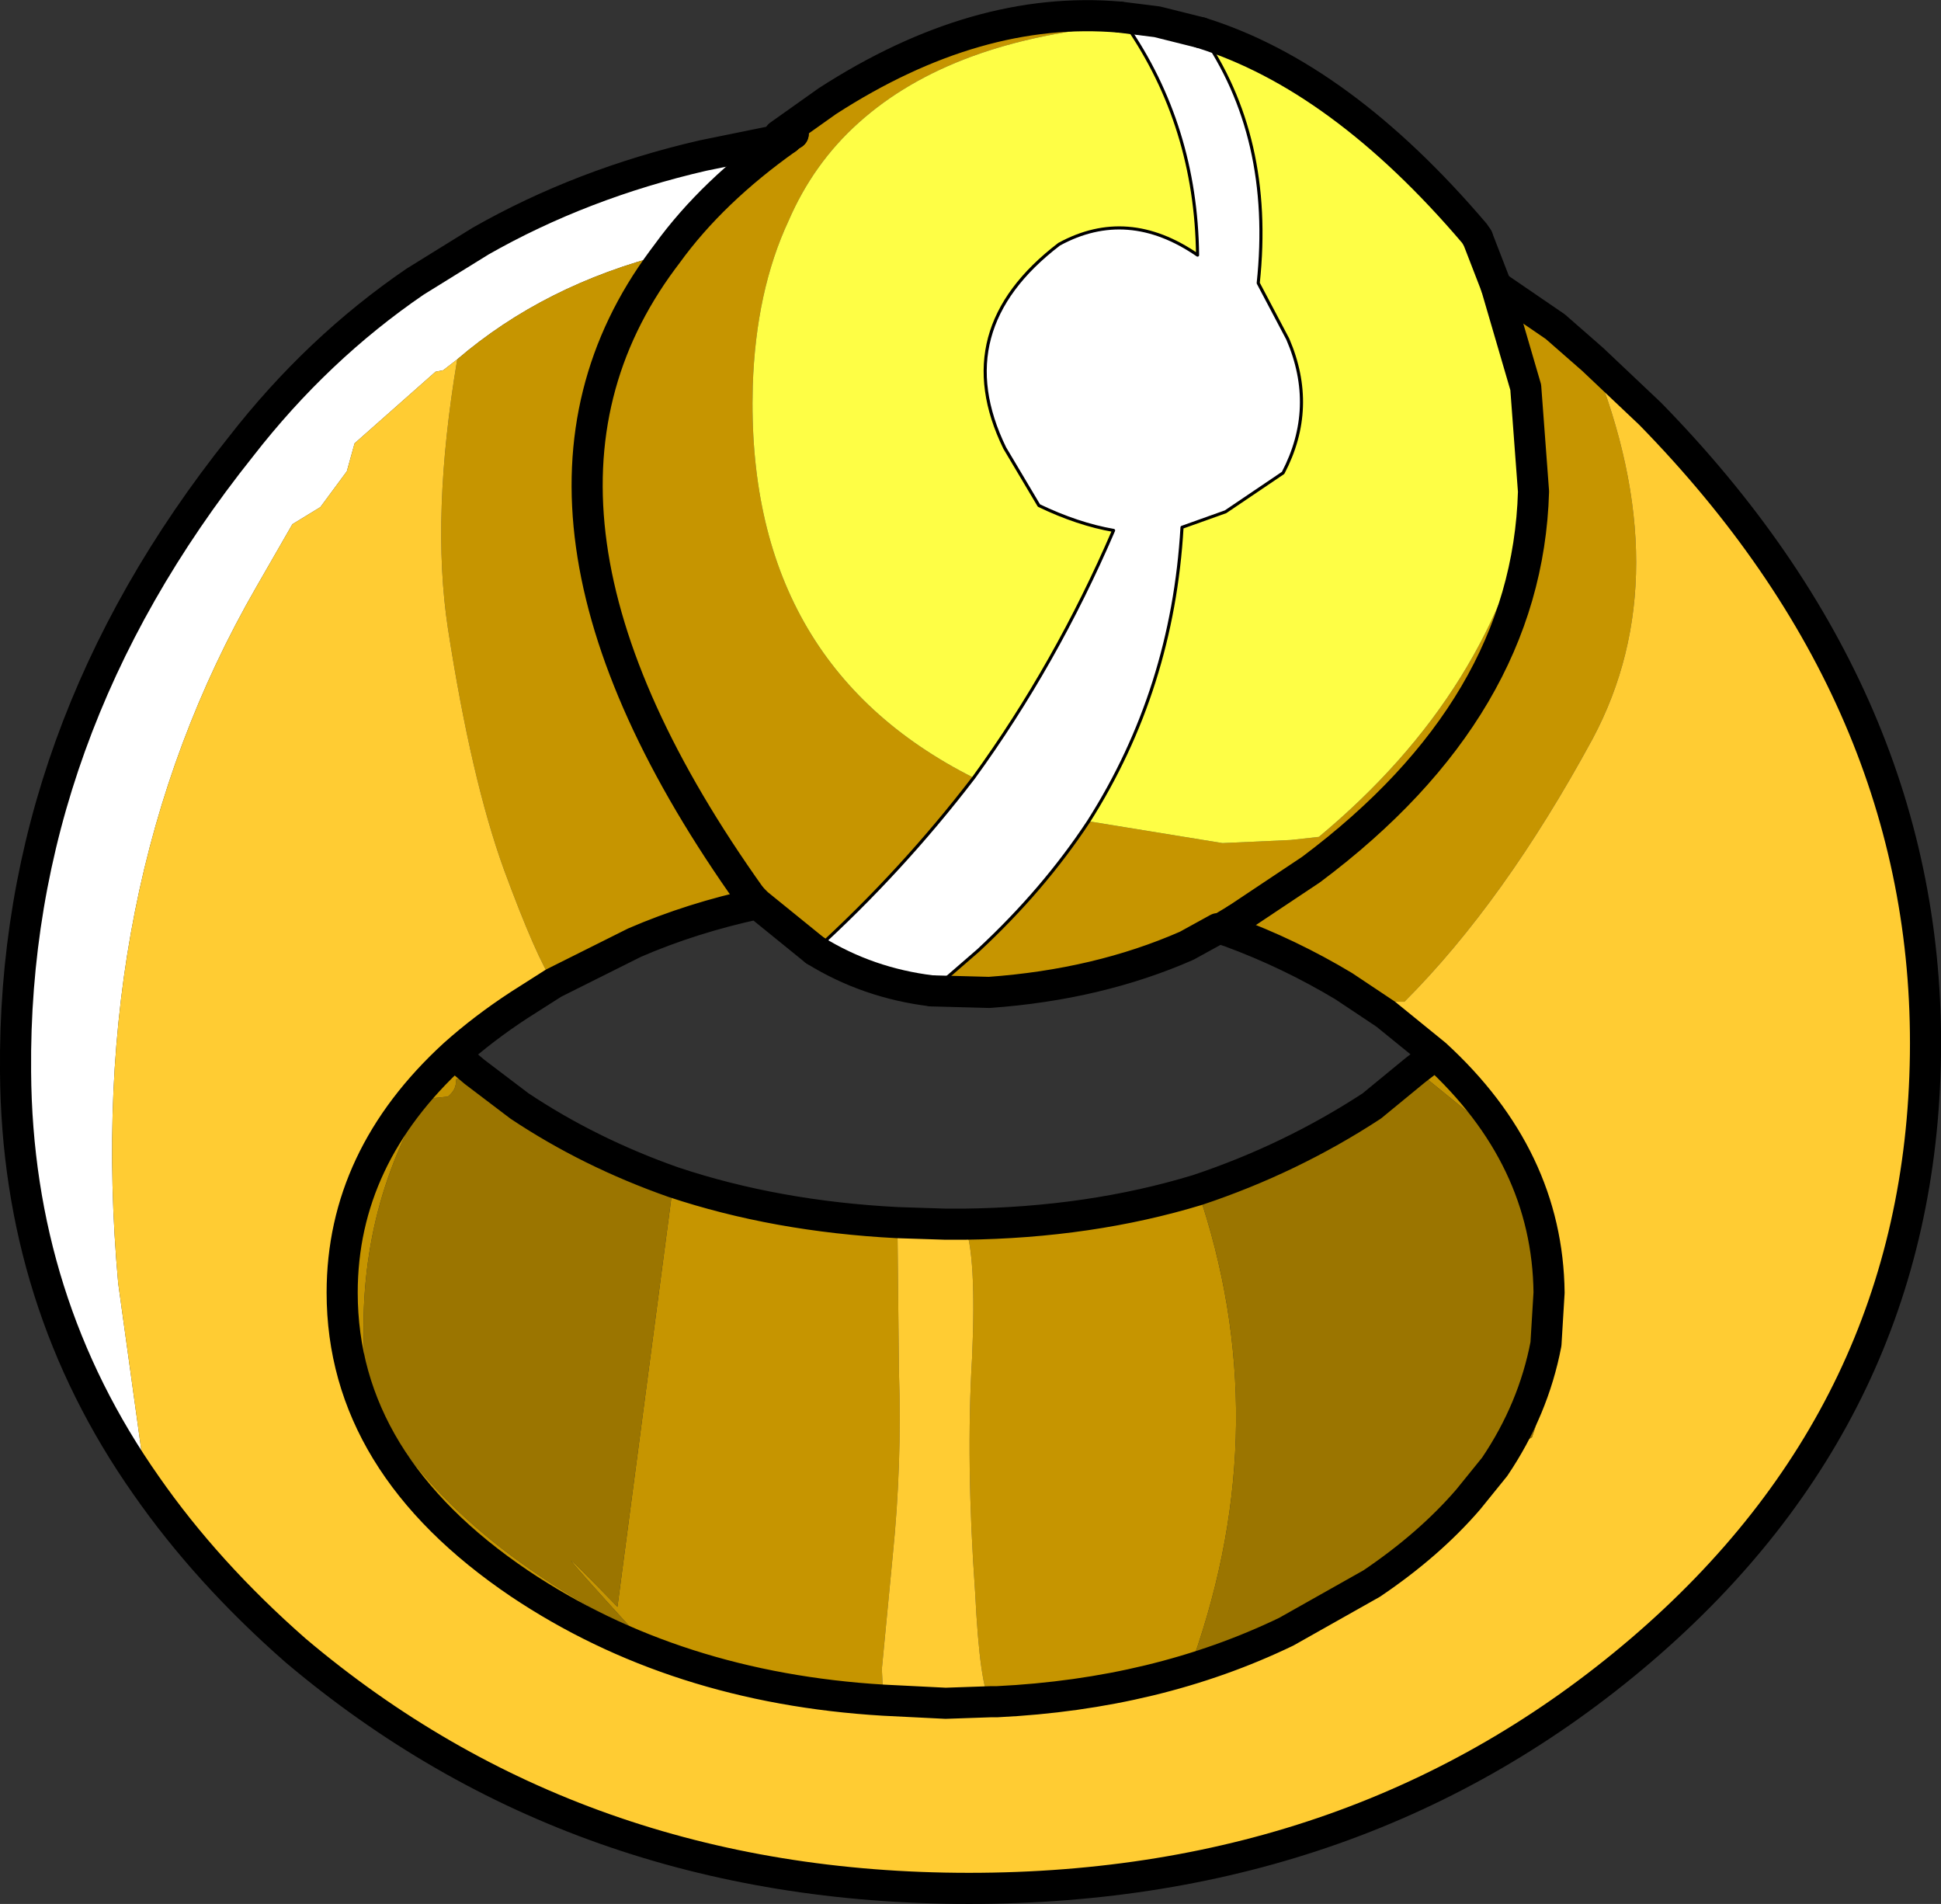 <?xml version="1.0" encoding="UTF-8" standalone="no"?>
<svg xmlns:xlink="http://www.w3.org/1999/xlink" height="61.2px" width="62.4px" xmlns="http://www.w3.org/2000/svg">
  <rect width="100%" height="100%" fill="#333333" stroke="none"/>
  <g transform="matrix(1.0, 0.0, 0.0, 1.0, 31.2, 30.6)">
    <path d="M5.0 -29.8 L4.8 -30.05 6.0 -29.9 7.4 -29.55 Q9.75 -26.2 9.25 -21.5 L10.2 -19.7 Q11.15 -17.5 10.05 -15.4 L8.2 -14.15 6.8 -13.65 Q6.5 -8.45 3.8 -4.2 2.35 -2.0 0.25 -0.05 L-1.25 1.25 Q-3.3 1.0 -5.0 -0.05 -2.2 -2.6 0.1 -5.6 2.75 -9.25 4.6 -13.55 3.45 -13.75 2.2 -14.35 L1.1 -16.2 Q-0.75 -20.0 2.85 -22.75 5.05 -23.95 7.3 -22.4 7.25 -26.55 5.0 -29.8 M-5.9 -26.15 Q-8.3 -24.45 -9.75 -22.45 -13.7 -21.45 -16.5 -19.05 L-16.95 -18.7 -17.2 -18.65 -19.8 -16.35 -20.05 -15.45 -20.9 -14.3 -21.8 -13.75 -22.95 -11.75 Q-28.55 -2.05 -27.4 10.65 L-26.5 17.15 Q-30.65 11.25 -30.7 3.85 -30.8 -7.05 -23.45 -16.25 -21.0 -19.4 -17.85 -21.55 L-15.75 -22.85 Q-12.5 -24.7 -8.6 -25.6 L-5.9 -26.15" fill="#ffffff" fill-rule="evenodd" stroke="none"/>
    <path d="M4.8 -30.05 L5.0 -29.8 Q-0.6 -29.35 -3.6 -26.65 -5.05 -25.35 -5.85 -23.5 -6.9 -21.25 -7.0 -18.2 -7.25 -9.3 0.1 -5.6 -2.2 -2.6 -5.0 -0.05 L-6.85 -1.55 -6.9 -1.6 -7.05 -1.75 -6.9 -1.6 -6.85 -1.55 Q-8.95 -1.1 -10.8 -0.3 L-13.4 1.0 Q-13.95 0.2 -15.0 -2.65 -16.05 -5.55 -16.8 -10.4 -17.35 -14.0 -16.5 -19.05 -13.7 -21.45 -9.75 -22.45 -8.3 -24.45 -5.9 -26.15 L-5.85 -26.2 -5.7 -26.3 -6.15 -26.25 -4.6 -27.35 Q0.2 -30.45 4.8 -30.05 M-7.05 -1.75 Q-15.9 -14.15 -9.9 -22.25 L-9.75 -22.45 -9.9 -22.25 Q-15.9 -14.15 -7.05 -1.75 M16.9 -21.4 L18.8 -20.1 20.0 -19.05 Q22.8 -12.1 20.0 -6.85 17.15 -1.6 13.95 1.6 L13.6 1.6 13.35 2.0 12.9 1.7 12.0 1.1 Q10.25 0.05 8.35 -0.65 L8.05 -0.75 8.55 -1.05 8.05 -0.75 7.95 -0.75 6.95 -0.2 Q4.1 1.05 0.6 1.3 L-1.25 1.25 0.25 -0.05 Q2.35 -2.0 3.8 -4.2 L8.1 -3.5 10.3 -3.6 11.2 -3.7 Q16.85 -8.4 18.1 -14.8 L17.85 -18.15 16.9 -21.4 M8.55 -1.05 L10.95 -2.65 Q17.9 -7.85 18.1 -14.8 17.9 -7.85 10.95 -2.65 L8.55 -1.05 M14.3 3.8 L14.95 3.3 Q18.55 6.6 18.6 10.95 L18.5 12.6 18.45 12.25 18.3 8.6 17.1 6.05 14.7 4.1 14.3 3.8 M16.85 16.55 L16.0 17.6 16.55 16.85 16.85 16.55 M10.15 21.85 Q6.0 23.85 0.85 24.1 L0.65 24.1 Q0.3 23.65 0.15 20.6 -0.15 16.4 0.05 13.05 0.2 9.7 -0.2 8.75 3.85 8.7 7.3 7.65 9.85 15.1 7.15 22.75 L7.15 23.0 10.15 21.85 M-2.8 24.05 Q-9.5 23.65 -14.5 20.3 -20.2 16.45 -20.2 10.95 -20.2 6.6 -16.6 3.3 L-15.95 3.85 -16.55 4.1 Q-16.5 4.4 -16.8 4.65 L-17.3 4.7 -17.85 5.25 Q-19.95 9.2 -19.4 14.05 -17.25 18.55 -10.85 21.8 -14.55 17.75 -11.35 21.05 L-9.55 7.4 Q-6.25 8.5 -2.35 8.7 L-2.3 13.5 Q-2.2 16.45 -2.5 19.4 L-2.85 23.05 -2.8 24.05" fill="#c69500" fill-rule="evenodd" stroke="none"/>
    <path d="M0.1 -5.6 Q-7.25 -9.3 -7.0 -18.2 -6.9 -21.25 -5.85 -23.5 -5.05 -25.35 -3.6 -26.65 -0.6 -29.35 5.0 -29.8 7.25 -26.55 7.3 -22.4 5.05 -23.95 2.85 -22.75 -0.75 -20.0 1.1 -16.2 L2.2 -14.35 Q3.45 -13.75 4.6 -13.55 2.75 -9.25 0.1 -5.6 M7.4 -29.55 Q11.9 -28.15 16.2 -23.1 L16.3 -22.95 16.9 -21.4 17.85 -18.15 18.1 -14.8 Q16.85 -8.4 11.2 -3.7 L10.3 -3.6 8.1 -3.5 3.8 -4.2 Q6.5 -8.45 6.8 -13.65 L8.2 -14.15 10.05 -15.4 Q11.15 -17.5 10.2 -19.7 L9.25 -21.5 Q9.75 -26.2 7.4 -29.55" fill="#fefe45" fill-rule="evenodd" stroke="none"/>
    <path d="M20.0 -19.05 L21.85 -17.3 Q30.85 -8.1 30.7 3.3 30.55 14.75 21.55 22.45 12.6 30.1 -0.05 30.1 -12.65 30.1 -21.7 22.45 -24.55 19.95 -26.5 17.15 L-27.4 10.65 Q-28.55 -2.05 -22.95 -11.75 L-21.8 -13.75 -20.9 -14.3 -20.05 -15.45 -19.8 -16.35 -17.2 -18.65 -16.95 -18.7 -16.5 -19.05 Q-17.35 -14.0 -16.8 -10.4 -16.05 -5.55 -15.0 -2.65 -13.95 0.2 -13.4 1.0 L-14.5 1.7 Q-15.65 2.45 -16.6 3.3 -20.2 6.6 -20.2 10.95 -20.2 16.45 -14.5 20.3 -9.5 23.65 -2.8 24.05 L-0.8 24.15 0.65 24.1 -0.8 24.15 -2.8 24.05 -2.85 23.05 -2.5 19.4 Q-2.2 16.45 -2.3 13.5 L-2.35 8.7 -0.8 8.75 -0.2 8.75 Q0.2 9.7 0.05 13.05 -0.15 16.4 0.15 20.6 0.3 23.65 0.65 24.1 L0.85 24.1 Q6.0 23.85 10.15 21.85 L12.55 20.8 Q13.85 20.35 14.55 19.25 L15.15 19.1 16.0 17.6 16.85 16.55 Q17.3 16.0 18.05 15.6 18.55 14.2 18.5 12.6 L18.6 10.95 Q18.55 6.6 14.95 3.3 L13.35 2.0 13.6 1.6 13.95 1.6 Q17.15 -1.6 20.0 -6.85 22.8 -12.1 20.0 -19.05" fill="#ffcc33" fill-rule="evenodd" stroke="none"/>
    <path d="M18.5 12.6 Q18.55 14.2 18.05 15.6 17.3 16.0 16.85 16.55 L16.55 16.85 16.0 17.6 15.15 19.1 14.55 19.25 Q13.85 20.35 12.55 20.8 L10.15 21.85 7.15 23.0 7.15 22.75 Q9.85 15.1 7.3 7.65 10.3 6.65 12.9 4.95 L14.3 3.8 14.7 4.1 17.1 6.05 18.3 8.6 18.45 12.25 18.5 12.6 Q18.1 14.7 16.85 16.55 18.1 14.7 18.5 12.6 M16.0 17.6 Q14.75 19.05 12.9 20.3 L10.15 21.85 12.9 20.3 Q14.75 19.05 16.0 17.6 M-9.55 7.4 L-11.35 21.05 Q-14.55 17.75 -10.85 21.8 -17.25 18.55 -19.4 14.05 -19.95 9.2 -17.85 5.25 L-17.3 4.7 -16.8 4.65 Q-16.5 4.4 -16.55 4.1 L-15.95 3.85 -14.5 4.95 Q-12.25 6.45 -9.55 7.4" fill="#9b7500" fill-rule="evenodd" stroke="none"/>
    <path d="M-5.7 -26.3 L-5.85 -26.2 -5.9 -26.15 Q-8.3 -24.45 -9.75 -22.45 L-9.9 -22.25 Q-15.9 -14.15 -7.05 -1.75 M4.8 -30.05 L6.0 -29.9 7.4 -29.55 M16.3 -22.95 L16.9 -21.4 17.85 -18.15 18.1 -14.8 Q17.9 -7.85 10.95 -2.65 L8.55 -1.05 M-1.25 1.25 Q-3.3 1.0 -5.0 -0.05" fill="none" stroke="#000000" stroke-linecap="round" stroke-linejoin="round" stroke-width="1.0"/>
    <path d="M5.0 -29.8 L4.8 -30.05 M-5.0 -0.05 Q-2.2 -2.6 0.1 -5.6 2.75 -9.25 4.6 -13.55 3.45 -13.75 2.2 -14.35 L1.1 -16.2 Q-0.75 -20.0 2.85 -22.75 5.05 -23.95 7.3 -22.4 7.25 -26.55 5.0 -29.8 M7.4 -29.55 Q9.75 -26.2 9.25 -21.5 L10.2 -19.7 Q11.15 -17.5 10.05 -15.4 L8.2 -14.15 6.8 -13.65 Q6.5 -8.45 3.8 -4.2 2.35 -2.0 0.25 -0.05 L-1.25 1.25" fill="none" stroke="#000000" stroke-linecap="round" stroke-linejoin="round" stroke-width="0.1"/>
    <path d="M4.8 -30.05 Q0.2 -30.45 -4.6 -27.35 L-6.15 -26.25 -5.7 -26.3 M-7.05 -1.75 L-6.9 -1.6 -6.85 -1.55 -5.0 -0.05 M7.4 -29.55 Q11.9 -28.15 16.2 -23.1 L16.3 -22.95 M16.9 -21.4 L18.8 -20.1 20.0 -19.05 21.85 -17.3 Q30.85 -8.1 30.7 3.3 30.55 14.75 21.55 22.45 12.6 30.1 -0.05 30.1 -12.65 30.1 -21.7 22.45 -24.55 19.95 -26.5 17.15 -30.65 11.25 -30.7 3.85 -30.8 -7.05 -23.45 -16.25 -21.0 -19.4 -17.85 -21.55 L-15.75 -22.85 Q-12.5 -24.7 -8.6 -25.6 L-5.9 -26.15 M8.55 -1.05 L8.05 -0.75 8.35 -0.65 Q10.25 0.05 12.0 1.1 L12.9 1.7 13.35 2.0 14.95 3.3 Q18.55 6.6 18.6 10.95 L18.5 12.6 Q18.1 14.7 16.85 16.55 L16.0 17.6 Q14.75 19.05 12.9 20.3 L10.15 21.85 Q6.0 23.85 0.85 24.1 L0.65 24.1 -0.8 24.15 -2.8 24.05 Q-9.5 23.65 -14.5 20.3 -20.2 16.45 -20.2 10.95 -20.2 6.6 -16.6 3.3 -15.65 2.45 -14.5 1.7 L-13.4 1.0 -10.8 -0.3 Q-8.95 -1.1 -6.85 -1.55 M-1.25 1.25 L0.6 1.3 Q4.1 1.05 6.95 -0.2 L7.95 -0.75 8.05 -0.75 M14.3 3.8 L14.95 3.3 M14.3 3.8 L12.9 4.95 Q10.3 6.65 7.3 7.65 3.85 8.7 -0.2 8.75 L-0.8 8.75 -2.35 8.7 Q-6.25 8.5 -9.55 7.4 -12.25 6.45 -14.5 4.95 L-15.95 3.85 -16.6 3.3" fill="none" stroke="#000000" stroke-linecap="round" stroke-linejoin="round" stroke-width="1.0"/>
  </g>
</svg>
